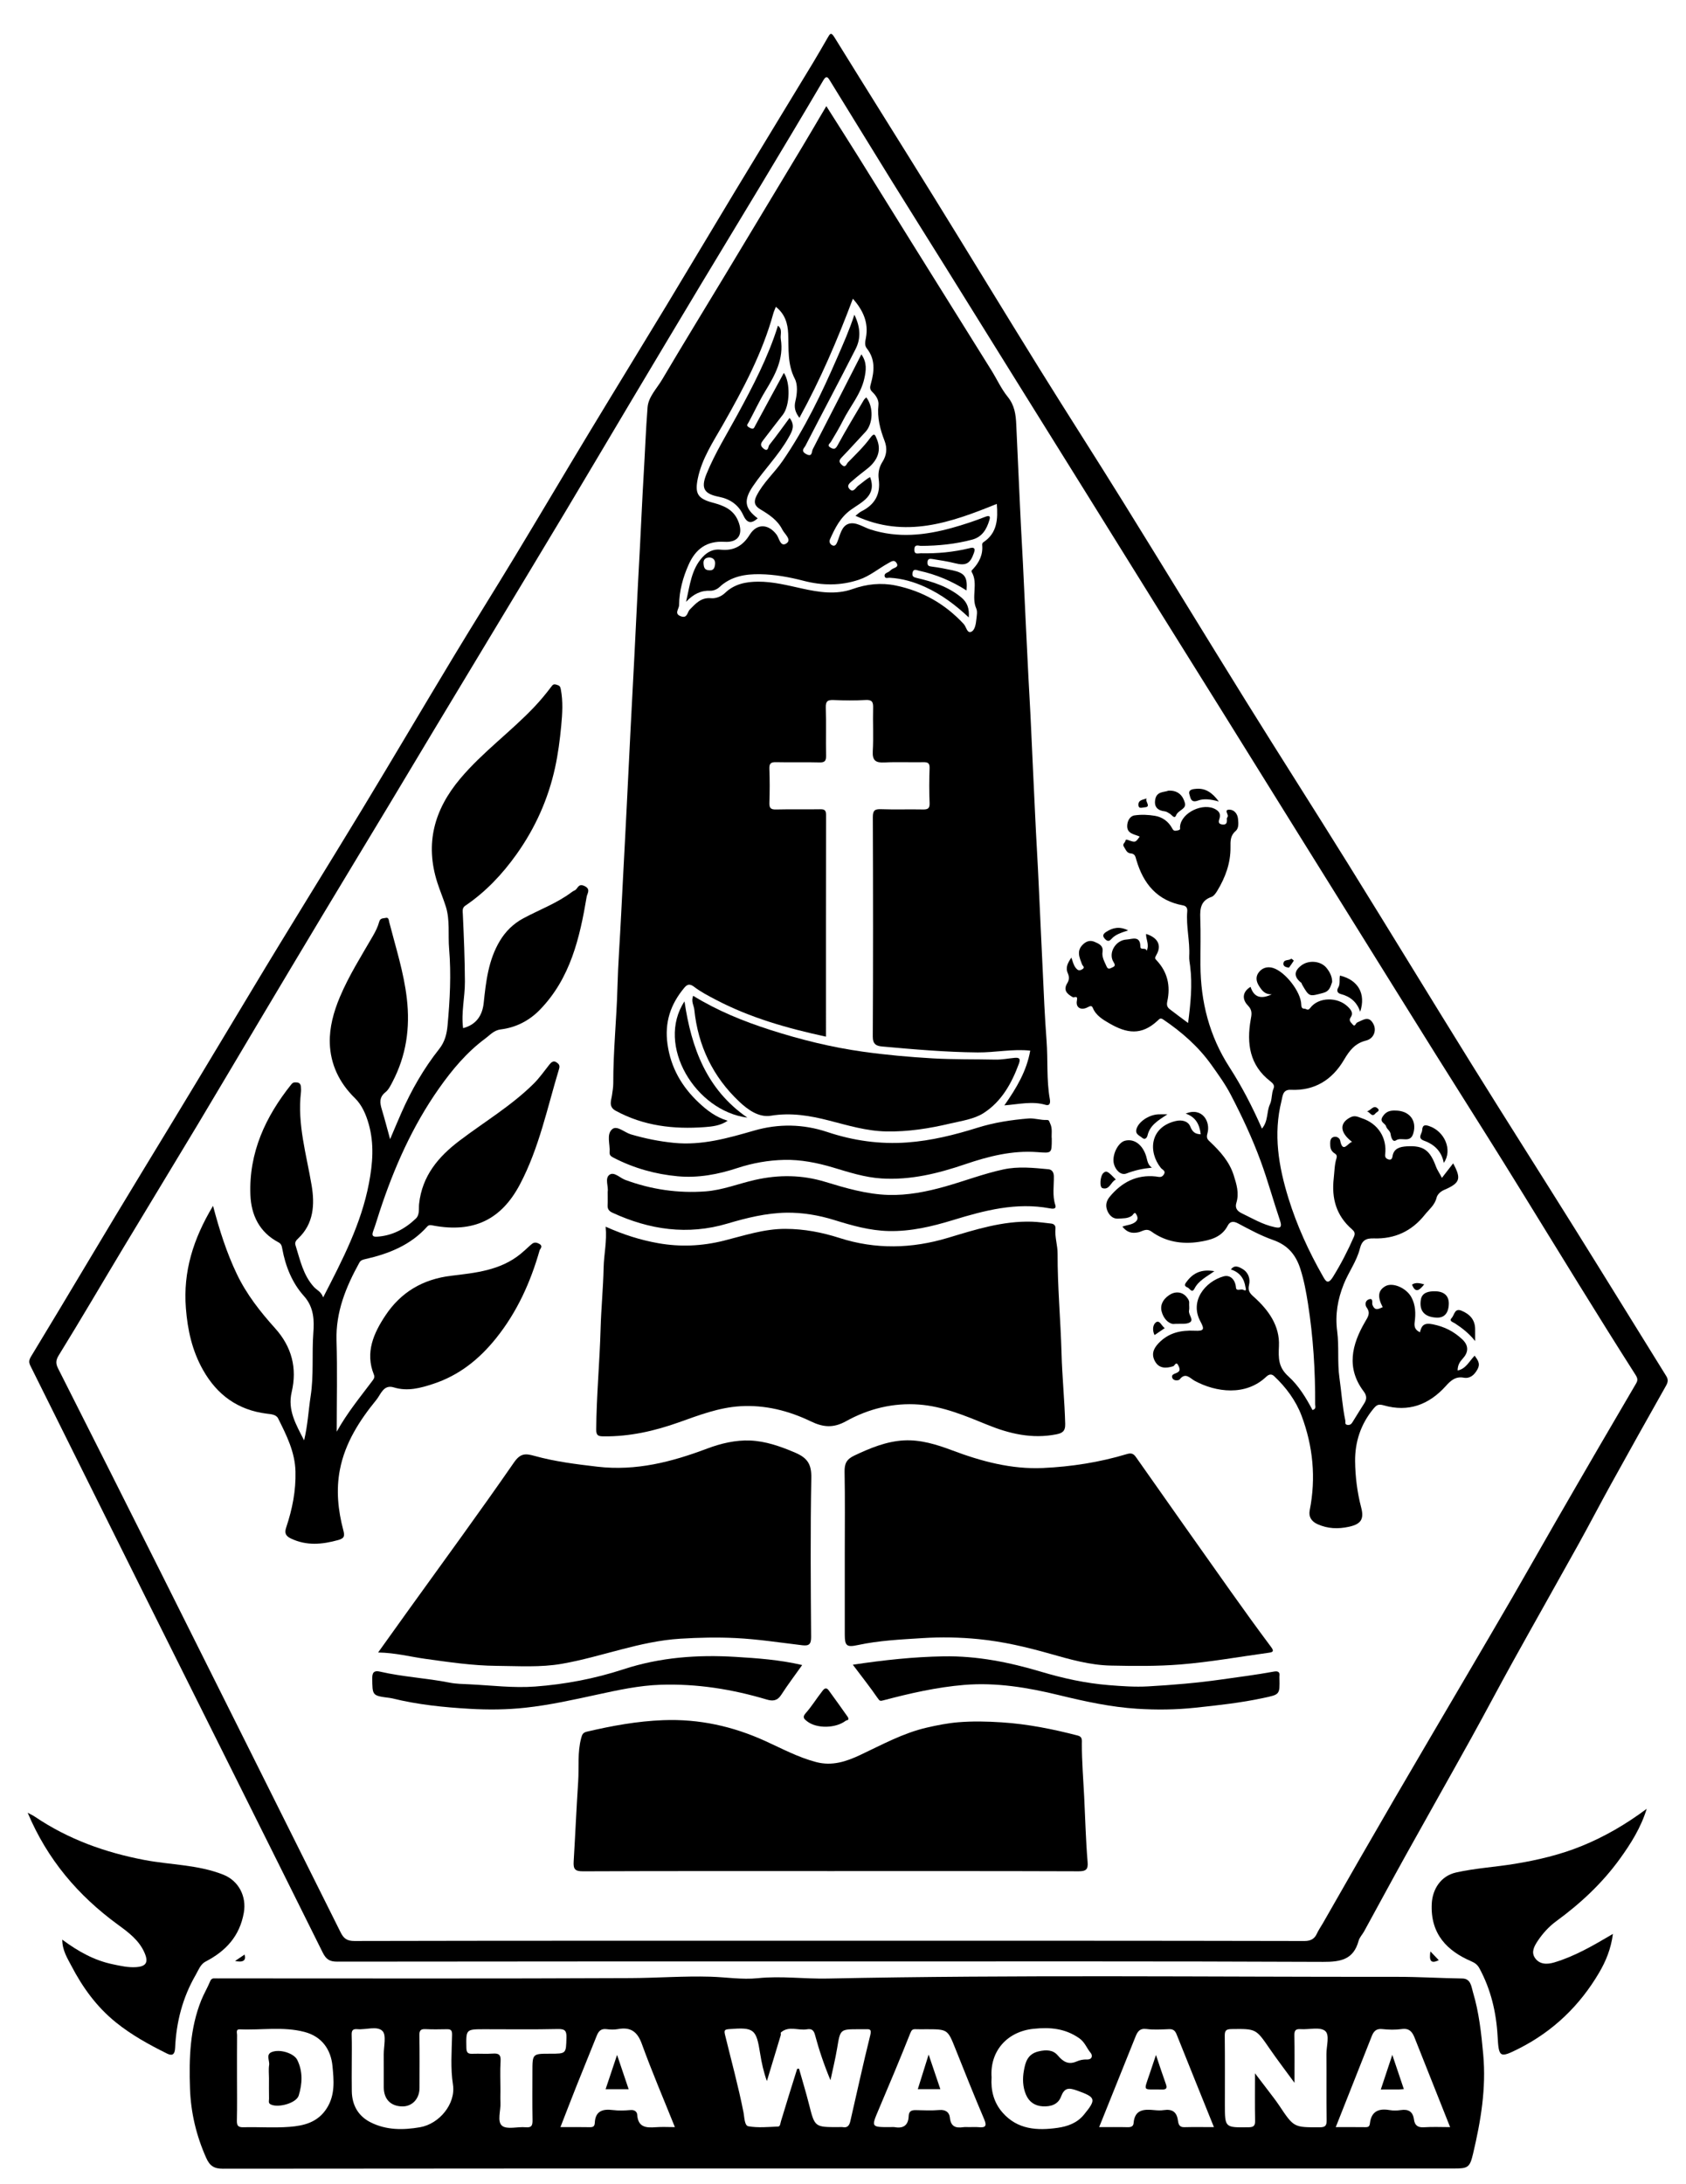 <?xml version="1.0" encoding="utf-8"?>
<!-- Generator: Adobe Illustrator 16.0.0, SVG Export Plug-In . SVG Version: 6.00 Build 0)  -->
<!DOCTYPE svg PUBLIC "-//W3C//DTD SVG 1.1//EN" "http://www.w3.org/Graphics/SVG/1.1/DTD/svg11.dtd">
<svg version="1.1" xmlns="http://www.w3.org/2000/svg" xmlns:xlink="http://www.w3.org/1999/xlink" x="0px" y="0px"
	 width="895.888px" height="1159.855px" viewBox="0 0 895.888 1159.855" enable-background="new 0 0 895.888 1159.855"
	 xml:space="preserve">
<g id="Layer_2" display="none">
	<rect display="inline" fill-rule="evenodd" clip-rule="evenodd" fill="#9C9C9C" width="895.888" height="1160.149"/>
</g>
<g id="Logo_UKDW_item_xA0_Image_1_">
	<path fill-rule="evenodd" clip-rule="evenodd" d="M33.083,1030.211c8.491,6.277,16.961,11.012,26.73,13.055
		c4.166,0.871,8.285,1.844,12.588,1.539c5.293-0.375,6.505-2.588,4.5-7.366c-2.889-6.89-8.706-11.133-14.278-15.205
		c-21.085-15.409-37.419-34.506-47.912-59.421c1.591,0.865,2.763,1.382,3.806,2.087c17.728,11.989,37.334,19.027,58.285,23.01
		c13.932,2.649,28.371,2.444,41.838,7.789c8.241,3.271,12.439,11.589,10.924,20.175c-2.209,12.52-9.562,20.4-20.341,25.994
		c-2.743,1.424-3.789,4.588-5.271,7.144c-6.93,11.959-10.288,25.014-10.903,38.717c-0.17,3.792-1.728,4.269-4.329,2.978
		c-9.538-4.736-18.804-9.811-27.203-16.6c-10.247-8.284-17.644-18.567-23.605-30.006
		C35.792,1040.029,33.102,1035.92,33.083,1030.211z"/>
	<path fill-rule="evenodd" clip-rule="evenodd" d="M857.053,1027.169c-1.039,7.999-3.78,14.535-7.306,20.541
		c-10.278,17.51-24.422,31.136-42.631,40.343c-10.263,5.189-10.711,4.749-11.334-6.493c-0.701-12.668-3.543-24.847-9.667-36.126
		c-1.078-1.984-2.402-2.895-4.552-3.828c-12.179-5.285-21.675-14.112-20.757-30.687c0.406-7.341,4.663-14.543,12.937-16.386
		c10.34-2.304,20.84-2.882,31.214-4.593c12.12-1.999,23.99-4.792,35.321-9.386c12.235-4.961,23.653-11.567,34.735-19.843
		c-3.112,10.078-8.419,18.473-14.203,26.487c-9.373,12.991-20.959,23.784-33.907,33.249c-3.757,2.746-7.072,6.345-9.778,10.401
		c-1.953,2.927-3.547,5.956-1.564,8.967c2.368,3.595,6.402,3.661,10.229,2.524C836.622,1039.123,846.321,1033.493,857.053,1027.169z
		"/>
	<path fill-rule="evenodd" clip-rule="evenodd" d="M760.073,1036.465c1.834,1.917,3.13,3.271,4.444,4.645
		C759.878,1043.402,759.455,1040.863,760.073,1036.465z"/>
	<path fill-rule="evenodd" clip-rule="evenodd" d="M129.961,1038.134c0.94,3.081-0.711,4.338-5.058,3.41
		C126.766,1040.287,128.414,1039.176,129.961,1038.134z"/>
	<path fill-rule="evenodd" clip-rule="evenodd" d="M788.135,1091.168c-1.023-11.235-2.218-22.307-5.451-33.059
		c-0.839-2.787-1.086-7.196-5.584-7.261c-11.589-0.166-23.191-0.894-34.746-0.884c-100.89,0.087-201.785-1.161-302.667,0.912
		c-12.342,0.254-24.63-1.465-37.003-0.189c-8.384,0.864-16.827-0.553-25.242-0.796c-14.081-0.408-28.177,0.678-42.244,0.744
		c-72.477,0.346-144.957,0.16-217.435,0.16c-1.166,0-2.334,0.043-3.498-0.011c-1.236-0.058-2.016,0.134-2.598,1.55
		c-1.4,3.406-3.327,6.6-4.703,10.015c-6.069,15.065-6.549,30.888-6.016,46.809c0.433,12.894,3.354,25.188,8.639,37.014
		c1.882,4.211,4.179,5.723,8.852,5.717c109.134-0.137,218.27-0.105,327.403-0.105c108.802,0,217.603,0,326.404,0
		c7.804,0,8.739-0.426,10.517-7.957C786.846,1126.532,789.781,1109.234,788.135,1091.168z M173.663,1119.74
		c-4.775,7.536-12.146,9.315-19.874,9.907c-8.097,0.62-16.283,0.005-24.423,0.21c-2.921,0.073-3.562-0.902-3.499-3.633
		c0.176-7.643,0.061-15.292,0.061-22.938c0-7.48-0.031-14.961,0.034-22.44c0.01-1.125-0.766-3.089,1.414-2.993
		c11.501,0.51,23.129-1.609,34.501,1.401c9.225,2.443,13.963,9.374,14.794,18.123
		C177.376,1104.803,178.202,1112.575,173.663,1119.74z M223.143,1129.859c-9.033,1.543-17.852,1.568-26.145-2.576
		c-6.608-3.303-9.917-9.077-10.059-16.501c-0.096-4.989-0.019-9.981-0.019-14.973c0-4.991,0.114-9.985-0.05-14.972
		c-0.077-2.342,0.536-3.307,3.012-3.078c4.577,0.422,10.524-1.893,13.354,0.98c2.191,2.224,0.639,8.18,0.671,12.479
		c0.043,5.821-0.006,11.645,0.015,17.468c0.024,6.297,3.726,10.052,9.912,10.101c5.242,0.041,9.079-4.097,9.081-9.807
		c0.004-9.316,0.1-18.635-0.062-27.948c-0.046-2.642,0.727-3.438,3.329-3.294c3.815,0.213,7.65,0.088,11.476,0.043
		c2.362-0.027,2.603,1.13,2.557,3.257c-0.189,8.718-0.89,17.419,0.47,26.16C242.271,1117.387,233.443,1128.101,223.143,1129.859z
		 M282.908,1100.386c0,8.495-0.101,16.991,0.057,25.482c0.052,2.792-0.252,4.313-3.657,3.992c-4.27-0.402-9.912,1.346-12.528-0.802
		c-2.754-2.26-0.618-8.099-0.849-12.365c-0.117-2.159-0.021-4.33-0.021-6.496c0-5.163-0.243-10.342,0.085-15.485
		c0.22-3.454-1.07-4.204-4.181-3.979c-3.479,0.251-6.995-0.043-10.488,0.093c-2.332,0.091-3.459-0.222-3.509-3.13
		c-0.172-9.906-0.328-9.903,9.693-9.903c12.992,0,25.988,0.184,38.974-0.111c3.918-0.09,4.615,1.126,4.511,4.7
		c-0.245,8.403-0.057,8.409-8.679,8.409C282.908,1090.791,282.908,1090.791,282.908,1100.386z M348.428,1129.835
		c-5.15,0.402-9.419,0.039-9.833-6.648c-0.093-1.51-1.375-2.654-3.503-2.47c-3.136,0.272-6.354,0.389-9.466,0
		c-5.426-0.679-9.257,0.521-9.569,6.747c-0.1,1.998-0.941,2.398-2.747,2.359c-4.98-0.108-9.964-0.037-15.511-0.037
		c2.942-7.548,5.705-14.766,8.566-21.944c3.549-8.908,7.208-17.772,10.757-26.681c0.956-2.397,2.303-3.782,5.142-3.417
		c1.963,0.252,4.041,0.35,5.971-0.006c6.706-1.235,10.386,1.145,12.805,7.823c5.382,14.856,11.623,29.402,17.573,44.225
		C355.075,1129.786,351.734,1129.576,348.428,1129.835z M462.426,1080.983c-3.779,15.14-7.066,30.401-10.58,45.608
		c-0.457,1.979-1.318,3.698-3.943,3.217c-0.806-0.147-1.661-0.022-2.494-0.022c-12.534,0.003-12.46-0.016-15.529-12.13
		c-1.607-6.343-3.524-12.606-5.301-18.906c-0.33,0.023-0.659,0.048-0.988,0.071c-2.891,9.268-5.834,18.519-8.604,27.821
		c-0.335,1.129-0.406,2.784-1.458,2.831c-5.304,0.234-10.734,0.773-15.882-0.138c-2.099-0.371-2.063-4.803-2.557-7.316
		c-2.731-13.903-6.501-27.549-9.84-41.298c-0.549-2.257-0.272-2.802,2.077-2.983c13.367-1.038,14.527-0.14,16.591,12.98
		c0.771,4.903,1.847,9.759,3.582,14.615c2.464-8.13,4.933-16.258,7.376-24.395c0.139-0.463-0.157-1.232,0.1-1.457
		c4.191-3.658,9.198-0.875,13.78-1.645c2.047-0.345,3.526,0.041,4.26,2.776c2.185,8.145,4.879,16.152,8.274,24.247
		c1.199-5.677,2.598-11.32,3.552-17.039c1.668-10.01,1.554-10.029,11.409-10.029c1.166,0,2.334,0.031,3.499-0.007
		C462.03,1077.71,463.264,1077.623,462.426,1080.983z M519.935,1129.813c-1.65-0.155-3.325-0.026-4.99-0.026
		c-0.998,0-2.015-0.122-2.992,0.021c-4.035,0.592-6.735-0.191-7.215-5.073c-0.274-2.796-2.273-4.322-5.608-4.033
		c-4.13,0.358-8.315,0.145-12.475,0.063c-2.333-0.045-3.723,0.516-3.823,3.258c-0.173,4.675-2.738,6.632-7.402,5.785
		c-0.806-0.146-1.661-0.021-2.493-0.021c-10.114,0-10.022,0.039-5.987-9.459c5.694-13.403,11.345-26.829,16.718-40.361
		c0.717-1.806,1.259-2.271,2.92-2.192c1.827,0.086,3.661,0.02,5.492,0.02c11.527,0,11.465,0.025,15.631,10.446
		c4.987,12.479,9.957,24.97,15.235,37.326C524.574,1129.38,523.52,1130.149,519.935,1129.813z M575.932,1123.221
		c-3.635,4.422-8.66,6.194-13.976,6.949c-10.829,1.537-21.273,0.934-29.194-8.063c-4.743-5.387-6.34-11.903-5.869-18.76
		c-0.975-13.857,8.222-24.308,22.236-25.775c8.949-0.938,16.8-0.221,24.324,4.984c3.021,2.089,3.991,5.324,6.129,7.854
		c0.976,1.155,1.026,3.583-2.129,3.454c-1.727-0.07-3.62,0.285-5.199,0.986c-4.461,1.981-7.257,0.301-10.216-3.174
		c-2.491-2.927-5.992-3.09-10.123-2.125c-5.983,1.398-7.077,5.857-7.869,10.324c-0.732,4.131-0.625,8.547,1.095,12.608
		c1.67,3.945,4.779,6.063,9.02,6.273c4.175,0.207,8.054-0.96,9.629-5.139c1.775-4.713,3.968-4.897,8.525-3.261
		C582.241,1113.925,582.768,1114.9,575.932,1123.221z M629.272,1129.821c-2.797,0.07-3.12-1.857-3.392-3.767
		c-0.632-4.452-3.163-5.954-7.444-5.308c-1.626,0.246-3.334,0.181-4.98,0.015c-5.54-0.562-10.524-0.446-11.111,6.962
		c-0.141,1.769-1.507,2.142-3.213,2.102c-4.818-0.113-9.643-0.039-15.078-0.039c6.514-16.2,12.896-32.059,19.266-47.924
		c1.079-2.69,2.226-4.692,5.937-4.188c3.918,0.531,7.97,0.23,11.954,0.075c2.182-0.085,3.226,0.841,3.991,2.754
		c6.517,16.292,13.096,32.559,19.838,49.282C639.504,1129.785,634.385,1129.693,629.272,1129.821z M704.929,1125.985
		c0.046,3.003-0.606,3.889-3.779,3.894c-13.64,0.024-13.611,0.131-21.379-11.511c-1.887-2.826-4.015-5.495-6.062-8.214
		c-2.02-2.685-4.077-5.341-6.85-8.965c0,9.108-0.112,17.073,0.062,25.032c0.06,2.738-0.601,3.61-3.504,3.646
		c-12.557,0.153-12.556,0.262-12.556-12.019c0-12.155,0.075-24.312-0.059-36.465c-0.029-2.692,0.524-3.635,3.474-3.675
		c13.135-0.177,13.056-0.233,20.304,10.307c4.069,5.916,8.443,11.622,13.277,18.238c0-9.043,0.102-17.119-0.059-25.189
		c-0.052-2.588,0.634-3.509,3.298-3.321c4.438,0.312,10.155-1.305,12.983,0.903c2.644,2.063,0.703,8.094,0.74,12.373
		C704.921,1102.674,704.749,1114.333,704.929,1125.985z M756.66,1129.864c-3.291,0.224-4.906-1.024-5.319-4.112
		c-0.561-4.203-2.934-5.631-7.022-5.016c-1.951,0.294-4.033,0.335-5.97-0.002c-5.776-1.006-9.66,0.71-10.4,6.935
		c-0.211,1.771-0.806,2.166-2.408,2.144c-5.139-0.072-10.278-0.027-15.761-0.027c6.571-16.607,12.848-32.501,19.155-48.382
		c0.967-2.436,2.333-4.047,5.497-3.697c3.45,0.382,7.028,0.466,10.453-0.013c3.91-0.546,5.543,1.469,6.752,4.513
		c6.259,15.738,12.512,31.479,18.91,47.58C765.801,1129.786,761.211,1129.555,756.66,1129.864z"/>
	<path fill-rule="evenodd" clip-rule="evenodd" d="M885.403,730.897c-16.298-26.233-32.489-52.534-48.851-78.729
		c-18.078-28.937-36.43-57.704-54.435-86.685c-21.984-35.382-43.63-70.974-65.613-106.356
		c-18.004-28.979-36.411-57.708-54.416-86.687c-21.982-35.381-43.648-70.961-65.612-106.354
		c-14.682-23.66-29.768-47.069-44.448-70.73c-18.654-30.063-37.005-60.315-55.629-90.398
		c-17.615-28.454-35.462-56.762-53.055-85.229c-1.775-2.872-2.362-1.736-3.451,0.136c-2.584,4.446-5.118,8.923-7.783,13.32
		c-13.922,22.969-27.92,45.892-41.813,68.879c-12.058,19.954-23.956,40.005-36.024,59.952
		c-13.736,22.703-27.642,45.302-41.362,68.015c-13.219,21.884-26.221,43.9-39.456,65.774
		c-10.741,17.753-21.797,35.315-32.514,53.082c-16.192,26.844-32.09,53.864-48.334,80.676
		c-19.426,32.059-39.301,63.846-58.581,95.992c-19.188,31.992-38.445,63.94-57.867,95.792
		c-20.086,32.942-39.652,66.201-59.687,99.174c-1.309,2.153-1.118,3.296-0.238,5.063c20.197,40.567,40.345,81.156,60.577,121.706
		c31.553,63.243,63.199,126.44,94.646,189.736c1.791,3.604,3.644,4.878,7.694,4.872c88.487-0.131,176.974-0.1,265.461-0.1
		c86.154,0,172.31-0.154,258.462,0.221c9.399,0.041,16.153-1.245,18.854-11.205c0.486-1.793,1.985-3.295,2.913-4.987
		c7.417-13.526,14.733-27.108,22.227-40.593c11.482-20.66,23.144-41.22,34.607-61.891c7.558-13.627,14.807-27.425,22.363-41.052
		c11.463-20.672,23.125-41.231,34.601-61.895c5.927-10.674,11.552-21.516,17.459-32.199c9.645-17.445,19.37-34.846,29.178-52.199
		C886.334,734.123,886.529,732.711,885.403,730.897z M869.36,734.814c-6.596,11.228-13.176,22.465-19.72,33.722
		c-7.837,13.481-15.66,26.972-23.44,40.485c-7.535,13.088-14.956,26.243-22.522,39.313c-7.894,13.634-15.894,27.207-23.86,40.797
		c-12.932,22.059-25.941,44.072-38.796,66.176c-12.769,21.955-25.425,43.975-38,66.039c-1.102,1.931-2.412,3.748-3.358,5.836
		c-1.075,2.375-3.002,3.769-6.452,3.762c-84.321-0.185-168.643-0.145-252.964-0.145c-83.989,0-167.977-0.045-251.965,0.139
		c-4.008,0.009-5.729-1.469-7.288-4.59c-31.645-63.383-63.298-126.761-95.025-190.1c-18.271-36.476-36.66-72.891-55.053-109.304
		c-1.304-2.581-1.423-4.308,0.33-7.144c11.663-18.875,22.854-38.041,34.288-57.058c13.173-21.912,26.487-43.741,39.646-65.661
		c10.84-18.059,21.525-36.21,32.313-54.301c11.363-19.058,22.733-38.111,34.16-57.131c11.678-19.439,23.443-38.825,35.141-58.252
		c7.96-13.219,15.855-26.478,23.809-39.701c10.609-17.638,21.248-35.258,31.871-52.889c12.613-20.935,25.268-41.845,37.821-62.816
		c11.811-19.729,23.492-39.535,35.27-59.284c12.352-20.713,24.721-41.417,37.14-62.091c10.353-17.233,20.819-34.398,31.175-51.628
		c11.264-18.743,22.528-37.485,33.604-56.339c1.48-2.52,2.289-1.802,3.302-0.163c11.075,17.914,22.053,35.886,33.146,53.787
		c9.496,15.322,19.128,30.561,28.662,45.859c13.446,21.57,26.852,43.166,40.284,64.744c11.311,18.166,22.643,36.317,33.951,54.483
		c13.35,21.443,26.67,42.906,40.028,64.344c10.89,17.478,21.832,34.923,32.723,52.401c13.441,21.572,26.848,43.167,40.28,64.746
		c10.203,16.392,20.424,32.772,30.635,49.159c14.124,22.662,28.215,45.345,42.378,67.98c12.037,19.238,24.235,38.375,36.223,57.643
		c13.339,21.438,26.484,42.994,39.78,64.458c9.998,16.141,20.035,32.259,30.251,48.262
		C870.261,732.133,870.302,733.211,869.36,734.814z"/>
	<path fill-rule="evenodd" clip-rule="evenodd" d="M142.926,1103.788c0-2.323-0.284-4.693,0.079-6.96
		c0.374-2.342-1.893-5.632,1.408-6.921c4.467-1.743,11.831,0.725,13.529,4.157c3.048,6.162,2.718,12.649,0.786,18.939
		c-1.231,4.01-10.789,6.708-14.857,4.747c-1.472-0.708-0.896-1.97-0.916-3.007C142.882,1111.093,142.926,1107.44,142.926,1103.788z"
		/>
	<path fill-rule="evenodd" clip-rule="evenodd" d="M499.67,1109.627c-3.999,0-7.795,0-11.979,0
		c1.886-6.024,3.691-11.79,5.756-18.381C495.678,1097.837,497.666,1103.705,499.67,1109.627z"/>
	<path fill-rule="evenodd" clip-rule="evenodd" d="M614.25,1091.456c1.953,5.776,3.513,10.624,5.243,15.409
		c0.789,2.182,0.346,3.023-2.054,2.945c-10.25-0.334-9.939,1.722-6.584-8.252C611.916,1098.4,612.977,1095.241,614.25,1091.456z"/>
	<path fill-rule="evenodd" clip-rule="evenodd" d="M745.956,1109.6c-1.137,0.078-1.947,0.176-2.759,0.182
		c-2.963,0.02-5.926,0.008-9.475,0.008c1.966-5.925,3.812-11.485,6.103-18.385C742.13,1098.247,744.008,1103.822,745.956,1109.6z"/>
	<path fill-rule="evenodd" clip-rule="evenodd" d="M334.047,1109.658c-4.297,0-8.071,0-12.253,0
		c1.946-5.818,3.811-11.392,6.1-18.232C330.176,1098.188,332.022,1103.656,334.047,1109.658z"/>
	<path fill-rule="evenodd" clip-rule="evenodd" d="M113.198,640.465c3.528,13.319,7.286,24.988,12.621,36.161
		c5.174,10.836,12.46,20.083,20.37,28.872c8.874,9.859,11.771,21.189,8.807,33.84c-2.287,9.758,2.336,17.3,6.587,25.681
		c1.959-8.095,2.309-15.875,3.489-23.521c1.721-11.153,0.597-22.365,1.416-33.539c0.461-6.291,0.524-13.483-5.021-19.633
		c-6.179-6.853-9.801-15.765-11.481-25.102c-0.281-1.564-0.522-2.595-2.115-3.438c-10.049-5.32-14.412-14.453-14.817-25.149
		c-0.852-22.449,8-41.533,21.769-58.729c1.027-1.282,1.911-1.006,2.904-0.984c1.302,0.027,2.064,0.937,2.167,2.243
		c0.078,0.994,0.13,2.01,0.015,2.996c-1.987,16.943,2.925,33.031,5.68,49.446c1.682,10.019,1.192,20.39-7.226,28.253
		c-1.027,0.958-1.824,2.007-1.364,3.467c2.45,7.778,4.038,15.909,9.84,22.259c1.528,1.672,3.75,2.361,4.875,5.499
		c10.397-20.138,20.218-39.1,24.31-60.511c2.022-10.58,2.868-20.937-0.072-31.434c-1.46-5.211-3.646-10.264-7.387-13.908
		c-8.349-8.133-12.999-18.038-13.324-29.242c-0.239-8.237,2.032-16.543,5.327-24.375c4.815-11.45,11.456-21.879,17.63-32.579
		c1.352-2.343,2.602-4.846,3.296-7.438c0.572-2.133,2.215-1.73,3.408-2.062c1.719-0.479,1.706,1.408,1.94,2.319
		c3.439,13.396,7.708,26.512,9.326,40.439c1.832,15.758-0.316,30.345-7.582,44.284c-1.034,1.985-2.101,4.217-3.778,5.545
		c-3.397,2.69-2.969,5.691-1.917,9.166c1.531,5.059,2.848,10.182,4.393,15.769c2.121-4.962,4.008-9.499,5.99-13.995
		c5.341-12.112,11.898-23.559,20.106-33.921c3.047-3.848,4.032-8.093,4.434-12.464c1.247-13.54,1.982-27.201,0.828-40.713
		c-0.64-7.485,0.552-15.162-1.756-22.479c-1.345-4.262-3.116-8.389-4.485-12.644c-6.677-20.763-1.721-38.795,12.142-55.267
		c11.878-14.113,26.862-24.888,39.455-38.195c3.168-3.349,6.085-6.875,8.844-10.529c0.918-1.218,1.271-1.662,2.936-1.162
		c1.53,0.46,1.915,0.841,2.217,2.433c1.242,6.519,0.829,12.907,0.203,19.495c-0.71,7.481-1.666,14.851-3.271,22.176
		c-3.661,16.711-10.55,32.018-20.432,45.899c-7.556,10.611-16.43,20.047-27.321,27.402c-1.688,1.141-1.317,2.919-1.243,4.526
		c0.55,11.911,1.041,23.813,1.1,35.748c0.042,8.29-2.062,16.449-0.958,24.72c6.874-1.786,10.242-6.605,10.953-13.461
		c1.18-11.37,2.519-22.845,8.607-32.94c2.991-4.96,7.066-9.008,12.214-11.801c8.617-4.675,17.945-8.034,25.872-13.992
		c0.509-0.383,1.062-0.737,1.646-0.981c1.685-0.703,1.74-3.855,5.096-2.363c3.644,1.62,1.558,4.073,1.3,5.608
		c-3.684,21.937-8.648,43.455-24.889,60.161c-5.639,5.801-12.708,9.453-20.79,10.44c-3.652,0.446-5.751,3.019-8.233,4.854
		c-9.838,7.272-17.626,16.596-24.628,26.541c-14.083,20.003-23.856,42.113-31.475,65.25c-1.151,3.496-2.172,7.037-3.441,10.489
		c-0.793,2.156-0.449,3.118,2.013,2.964c8.123-0.51,14.822-4.11,20.595-9.584c2.218-2.103,1.501-5.362,1.774-7.862
		c1.629-14.897,10.242-25.037,21.513-33.576c13.191-9.994,27.527-18.512,39.365-30.235c3.104-3.075,5.632-6.736,8.368-10.173
		c1.033-1.298,2.229-2.254,3.754-1.181c1.023,0.72,2.004,1.421,1.386,3.46c-6.274,20.674-10.581,41.993-20.795,61.347
		c-9.956,18.863-24.717,25.826-45.985,21.899c-1.035-0.19-2.291-0.595-3.229,0.46c-8.844,9.93-20.505,14.539-33.061,17.37
		c-1.393,0.314-2.364,0.601-3.096,1.929c-7.108,12.886-12.554,26.114-12.092,41.348c0.478,15.739,0.106,31.505,0.106,48.342
		c5.699-10.212,12.464-18.35,18.797-26.795c0.848-1.13,1.547-2.031,0.952-3.499c-4.766-11.761-0.1-22.032,6.102-31.373
		c8.179-12.319,19.784-19.304,35.007-21.131c12.804-1.536,26.073-2.792,36.854-11.612c1.777-1.453,3.433-3.018,5.111-4.553
		c1.474-1.348,2.511-1.999,4.697-0.838c2.414,1.281,0.486,2.806,0.308,3.432c-4.837,16.997-11.978,32.821-23.17,46.77
		c-8.988,11.199-19.704,19.743-33.375,24.227c-6.763,2.218-13.634,4.12-20.947,1.871c-5.497-1.689-6.895,3.69-9.217,6.532
		c-9.011,11.028-16.692,22.927-19.447,37.226c-2.08,10.792-0.966,21.532,1.815,32.081c0.765,2.898,0.771,4.284-2.73,5.25
		c-8.546,2.355-16.742,3.143-25.119-0.831c-3.195-1.517-3.339-3.345-2.463-5.961c3.218-9.615,5.165-19.376,4.906-29.62
		c-0.263-10.406-4.778-19.283-9.227-28.206c-1.054-2.112-3.809-2.237-6.039-2.516c-15.283-1.909-26.331-9.88-33.853-23.189
		c-5.771-10.213-8.2-21.128-9.112-32.798C97.249,675.402,102.634,658.096,113.198,640.465z"/>
	<path fill-rule="evenodd" clip-rule="evenodd" d="M321.829,651.54c9.314,4.173,18.42,7.08,27.921,8.762
		c11.725,2.074,23.237,1.568,34.82-1.325c10.794-2.695,21.371-6.322,32.818-6.283c9.931,0.033,19.401,1.847,28.701,4.833
		c19.245,6.178,38.416,5.697,57.606-0.067c14.582-4.381,29.117-9.043,44.615-8.577c3.42,0.103,6.829,0.627,10.238,0.989
		c1.581,0.17,2.441,1.159,2.293,2.693c-0.433,4.485,1.148,8.751,1.133,13.246c-0.059,17.681,1.606,35.308,2.093,52.986
		c0.343,12.49,1.614,24.972,1.95,37.5c0.108,4.045-1.709,4.934-4.797,5.541c-12.756,2.512-24.808-0.291-36.504-5.063
		c-11.777-4.806-23.594-9.804-36.343-10.77c-13.658-1.035-26.883,2.213-38.803,8.843c-6.685,3.718-12.086,3.288-18.641,0.126
		c-11.795-5.688-24.399-8.881-37.624-8.074c-11.364,0.693-21.95,4.773-32.562,8.547c-12.923,4.595-26.113,7.605-39.938,7.451
		c-2.802-0.031-4.024-0.316-3.997-3.672c0.147-17.855,1.838-35.64,2.334-53.485c0.301-10.812,1.375-21.673,1.61-32.511
		C320.909,666.13,322.597,659.186,321.829,651.54z"/>
	<path fill-rule="evenodd" clip-rule="evenodd" d="M638.034,602.459c-0.641-5.412-2.801-9.225-8.006-10.991
		c8.683-3.577,13.412,4.173,11.536,10.635c-0.723,2.488,0.254,3.244,1.481,4.406c5.368,5.076,10.254,10.54,12.516,17.733
		c1.479,4.705,2.995,9.452,1.414,14.595c-0.687,2.23-0.105,4.154,2.673,5.492c5.759,2.772,11.278,6.099,17.594,7.436
		c2.389,0.506,4.346,0.73,2.906-3.517c-3.544-10.449-6.44-21.121-10.251-31.5c-4.473-12.186-9.963-23.891-15.96-35.393
		c-2.91-5.58-6.59-10.644-10.194-15.708c-6.921-9.729-15.813-17.534-25.717-24.206c-1.491-1.004-2.037-0.146-2.874,0.636
		c-8.646,8.082-16.473,6.79-25.605,1.5c-3.345-1.937-7.153-4.097-8.844-8.214c-0.497-1.211-1.208-1.214-2.598-0.452
		c-3.61,1.984-6.634,0.335-5.878-3.469c0.613-3.092-1.504-1.429-2.091-1.754c-3.186-1.762-5.324-3.774-2.985-7.554
		c1.077-1.741,1.021-3.458,0.271-5.147c-1.42-3.195,0.009-5.594,1.871-8.382c0.785,2.208,1.148,4.099,2.434,5.62
		c0.952,1.128,1.716,1.492,3.195,0.682c1.921-1.053,0.385-1.789,0.049-2.677c-1.412-3.729-3.196-7.353,0.766-10.87
		c1.921-1.705,3.857-1.973,5.876-1.115c2.201,0.936,4.746,2.006,4.24,5.223c-0.468,2.973,1.072,5.323,2.143,7.849
		c0.805,1.9,2.001,0.982,3.083,0.506c1.411-0.623,1.666-1.165,0.624-2.811c-2.994-4.732,0.978-11.718,6.993-12.001
		c2.659-0.126,7.228-2.32,7.242,3.698c0.006,2.351,2.939,0.113,3.344,2.321c1.595-3.319-0.437-6.083-0.294-8.991
		c6.145,1.931,8.481,6.014,5.497,11.105c-1.048,1.79-0.766,2.021,0.172,3.023c5.798,6.188,7.362,13.602,5.613,21.633
		c-0.448,2.059-0.07,3.155,1.266,4.199c3.045,2.38,6.174,4.651,9.776,7.344c1.334-10.349,2.351-20.224,1.095-30.144
		c-0.226-1.777-0.598-3.581-0.499-5.347c0.442-7.96-1.728-15.794-1.049-23.756c0.144-1.685-0.432-2.879-2.287-3.219
		c-13.643-2.502-21.026-11.43-24.75-24.125c-0.463-1.577-0.639-3.336-3.006-3.476c-2.086-0.123-2.653-2.081-3.63-3.572
		c-0.949-1.452,0.624-2.042,0.808-3.098c0.188-1.077,1.104-0.533,1.932-0.248c3.406,1.17,3.428,1.11,5.659-2.019
		c-2.731-1.291-6.691-1.42-6.639-5.625c0.032-2.525,1.364-5.249,3.876-5.626c3.548-0.532,7.326-0.368,10.884,0.227
		c3.942,0.659,7.169,2.978,9.133,6.617c0.732,1.358,1.231,1.485,2.869,1.136c1.927-0.412,1.198-0.881,1.339-2.218
		c0.777-7.358,12.395-12.746,18.855-8.991c1.815,1.054,2.727,2.309,2.174,4.603c-0.269,1.115-1.346,3.044,1.267,3.425
		c2.511,0.366,2.709-1.061,2.558-2.935c-0.025-0.302,0.102-0.699,0.302-0.923c1.088-1.211-2.257-3.98,1.016-3.99
		c2.509-0.007,4.345,2.102,4.618,4.861c0.227,2.294,0.502,4.982-1.312,6.533c-2.838,2.425-2.717,5.357-2.684,8.521
		c0.09,8.471-2.729,16.106-7.062,23.233c-0.76,1.25-1.811,2.765-3.06,3.198c-5.629,1.951-6.14,6.11-5.941,11.23
		c0.322,8.319,0.049,16.66,0.095,24.992c0.108,19.491,4.734,37.669,15.402,54.205c6.582,10.204,12.166,20.985,17.277,32.627
		c3.423-4.026,2.389-8.94,4.239-12.891c1.225-2.614,0.748-5.705,1.941-8.45c0.649-1.493-0.169-2.604-1.786-3.852
		c-10.924-8.431-12.609-19.957-10.363-32.712c0.444-2.521,1.09-4.865-1.471-7.455c-2.902-2.937-3.384-7.046,1.393-9.941
		c1.801,5.751,5.76,6.644,11.269,3.97c-3.594,0.178-5.209-1.944-6.829-4.521c-1.518-2.413-1.715-4.774-0.302-6.837
		c1.795-2.623,4.702-3.607,7.85-2.624c6.402,2.001,14.813,12.657,14.947,19.453c0.037,1.922,0.748,2.185,1.936,2.215
		c0.869,0.021,1.525,1.316,2.868-0.478c4.337-5.794,14.536-5.965,19.957-0.615c1.658,1.636,3.121,3.325,1.462,5.701
		c-1.193,1.709,0.288,2.712,1.002,3.633c1.347,1.737,1.671-0.604,2.517-0.962c3.144-1.328,6.323-3.953,8.727,1.09
		c1.534,3.219,0.136,7.474-4.084,8.529c-5.904,1.476-8.783,5.318-11.646,10.176c-6.263,10.634-15.575,16.564-28.325,15.966
		c-4.346-0.204-4.289,3.401-4.912,5.891c-4.419,17.634-1.571,34.72,3.714,51.77c4.489,14.483,10.727,28.096,18.199,41.207
		c1.575,2.765,2.692,4.938,5.5,0.403c4.253-6.87,7.902-13.97,11.118-21.347c0.771-1.771,0.143-2.785-1.08-3.844
		c-8.34-7.216-10.92-16.367-9.688-27.125c0.406-3.553,0.377-7.214,1.458-10.606c0.643-2.014-0.853-2.377-1.597-3.013
		c-1.617-1.382-1.748-2.991-1.753-4.875c-0.004-1.472,0.275-2.801,1.617-3.341c1.677-0.674,3.42,0.499,3.671,1.767
		c1.419,7.191,4.184,1.177,6.349,0.771c-6.617-5.023-6.824-10.044-0.844-13.068c2.436-1.231,4.174-0.095,6.021,0.507
		c8.599,2.802,13.476,10.411,12.396,19.219c-0.193,1.571,0.589,2.258,1.618,2.603c1.143,0.384,2.037,0.155,2.295-1.587
		c0.621-4.206,3.922-5.086,7.51-5.309c8.983-0.558,12.387,2.061,15.585,10.766c0.724,1.971,2.184,3.909,3.137,6.004
		c1.993-2.573,3.955-5.105,5.994-7.735c4.481,8.298,3.697,10.473-4.983,14.202c-1.89,0.813-3.457,2.498-3.818,4
		c-0.963,4.002-3.982,6.229-6.298,9.139c-6.946,8.73-16.001,12.868-26.988,12.521c-4.315-0.135-6.37,1.022-7.5,5.489
		c-1.687,6.662-5.945,12.327-8.524,18.741c-3.301,8.206-4.662,16.329-3.517,25.097c1.067,8.174,0.019,16.463,1.197,24.71
		c1.078,7.552,1.546,15.196,3.12,22.689c0.182,0.865-0.442,2.073,1.083,2.328c1.13,0.188,1.986-0.268,2.553-1.162
		c2.17-3.43,4.24-6.923,6.449-10.328c1.44-2.22,1.318-4.122-0.301-6.266c-9.409-12.462-6.335-24.875,0.698-36.958
		c1.581-2.716,3.024-4.614,0.874-7.626c-0.955-1.337-0.863-3.568,1.02-4.288c2.707-1.036,1.7,1.912,2.012,2.766
		c1.299,3.563,3.315,2.293,5.477,1.325c-2.9-5.492-2.456-8.917,1.41-11.131c3.833-2.192,11.017,0.837,13.758,5.729
		c2.368,4.227,2.419,8.876,1.821,13.364c-0.388,2.91,0.561,4.26,2.805,5.368c0.872-3.71,2.262-5.159,6.851-4.224
		c6.188,1.261,11.137,3.757,15.657,8.011c3.763,3.539,3.03,7.139,0.298,10.128c-1.689,1.848-2.768,3.536-2.787,6.39
		c4.409-0.841,6.18-4.934,9.05-7.871c1.447,2.176,3.288,4.016,1.479,7.286c-1.734,3.137-4.049,5.021-7.368,4.404
		c-4.415-0.82-7.105,1.852-9.387,4.384c-9.058,10.057-19.918,14.057-33.024,10.32c-2.846-0.812-3.796-0.231-5.478,1.795
		c-6.751,8.134-9.854,17.684-9.743,27.896c0.09,8.219,1.118,16.535,3.235,24.597c1.659,6.314-0.269,8.849-6.556,10.206
		c-5.782,1.248-11.175,1.046-16.585-1.35c-3.337-1.478-4.89-4.021-4.223-7.378c3.413-17.182,1.765-34.057-4.309-50.224
		c-2.986-7.951-8.233-15.096-14.593-21.06c-1.146-1.074-2.534-1.261-4.16,0.292c-10.933,10.438-26.791,8.314-38.113,2.166
		c-2.308-1.254-4.829-4.745-7.961-0.675c-0.356,0.464-3.024,1.021-3.833-0.753c-0.797-1.748,0.924-2.178,2.042-2.661
		c1.852-0.802,2.234-1.604,1.296-3.681c-1.366-3.021-2.005-0.201-2.917,0.077c-3.806,1.162-7.493,1.286-9.667-2.658
		c-1.939-3.518-1.021-6.538,1.925-9.609c5.388-5.618,11.854-6.95,19.181-6.622c4.928,0.221,5.373-0.612,3.015-4.966
		c-5.848-10.794,2.543-21.134,12.289-23.892c3.71-1.049,6.324,1.94,6.622,5.947c0.162,2.18,2.633,0.496,3.962,1.213
		c1.979,1.068,1.149-1.044,1.089-1.448c-0.685-4.643-3.123-7.935-7.744-9.378c1.967-2.668,4.232-1.402,6.141-0.291
		c3.197,1.864,4.288,5.292,3.504,8.483c-0.796,3.238,0.618,4.63,2.624,6.429c7.755,6.953,13.747,15.313,13.262,26.002
		c-0.294,6.47-0.391,11.274,5.061,16.184c5.373,4.838,9.357,11.372,12.77,17.848c2.139-0.6,1.408-2.025,1.412-3.011
		c0.089-17.933-1.032-35.759-3.813-53.515c-0.979-6.249-2.103-12.337-4.027-18.376c-2.422-7.6-6.742-12.693-14.506-15.419
		c-6.483-2.274-12.627-5.614-18.724-8.855c-2.524-1.343-4.29-0.897-5.365,1.204c-3.249,6.356-9.579,7.783-15.389,8.671
		c-8.788,1.343-17.647-0.035-25.089-5.442c-2.896-2.104-4.85-0.108-7.05,0.341c-3.424,0.7-5.978,0.12-8.479-3.028
		c2.571-0.92,4.991-0.9,6.954-2.489c1.858-1.504,0.906-3.154,0.371-4.13c-0.852-1.555-1.6,0.356-2.23,0.822
		c-2.234,1.651-4.969,1.373-7.364,1.567c-2.597,0.211-4.74-1.64-5.791-4.395c-1.058-2.775-0.378-5.154,1.375-7.265
		c6.348-7.637,14.262-11.826,24.45-10.731c1.534,0.165,2.99,0.84,4.191-0.93c1.421-2.096-0.688-2.588-1.472-3.564
		c-6.902-8.605-5.909-21.652,7.75-24.932c3.572-0.858,6.708,0.111,7.843,2.874C633.586,601.071,634.841,602.329,638.034,602.459z"/>
	<path fill-rule="evenodd" clip-rule="evenodd" d="M200.919,877.687c5.792-8.084,10.929-15.277,16.088-22.454
		c18.776-26.113,37.812-52.048,56.117-78.488c3.446-4.978,6.154-4.781,10.82-3.483c10.951,3.044,22.184,4.429,33.494,5.75
		c20.51,2.397,39.54-2.537,58.327-9.625c7.349-2.771,15.098-4.56,22.732-4.277c8.259,0.305,16.242,3.1,24.054,6.453
		c6.506,2.794,8.691,6.143,8.555,13.368c-0.532,28.148-0.312,56.313-0.107,84.469c0.028,3.911-1.102,4.881-4.692,4.452
		c-11.823-1.411-23.635-3.249-35.505-3.827c-9.724-0.475-19.511-0.261-29.313,0.344c-21.693,1.341-41.79,9.628-62.889,13.324
		c-11.442,2.003-23.132,1.189-34.72,1.098c-12.778-0.102-25.371-1.989-38.013-3.743
		C217.977,879.951,210.222,877.868,200.919,877.687z"/>
	<path fill-rule="evenodd" clip-rule="evenodd" d="M448.887,824.709c0-14.324,0.173-28.652-0.105-42.972
		c-0.084-4.311,0.986-6.644,5.117-8.606c8.506-4.045,17.217-7.624,26.545-8.088c8.716-0.433,17.214,2.16,25.441,5.262
		c15.567,5.867,31.572,10.168,48.325,9.399c15.066-0.691,30.007-3.011,44.506-7.377c2.584-0.778,3.646-0.196,5.039,1.787
		c16.702,23.772,33.454,47.51,50.265,71.206c7.017,9.891,14.121,19.724,21.384,29.435c1.634,2.183,1.137,2.744-1.112,3.053
		c-15.621,2.141-31.124,4.956-46.899,6.231c-12.453,1.007-24.857,0.858-37.249,0.599c-10.98-0.23-21.67-3.297-32.247-6.295
		c-12.441-3.525-24.927-6.466-37.904-7.749c-9.962-0.985-19.908-1.169-29.742-0.541c-11.513,0.733-23.134,1.251-34.512,3.709
		c-5.883,1.271-6.851,0.358-6.851-5.578C448.887,853.691,448.887,839.2,448.887,824.709z"/>
	<path fill-rule="evenodd" clip-rule="evenodd" d="M441.253,993.803c-43.808,0-87.616-0.073-131.423,0.114
		c-4.298,0.019-5.245-1.161-5.001-5.2c0.855-14.152,1.466-28.334,2.398-42.465c0.502-7.632-0.453-15.431,1.574-23.015
		c0.539-2.014,0.878-2.981,3.159-3.515c13.311-3.11,26.622-5.549,40.396-6.079c19.129-0.736,36.981,3.212,54.273,11.066
		c8.873,4.031,17.483,8.686,27.053,11.19c8.487,2.221,15.97-0.278,23.337-3.735c11.588-5.436,22.824-11.672,35.458-14.573
		c5.528-1.27,11.05-2.373,16.732-2.84c7.681-0.63,15.32-0.452,22.987,0.043c13.794,0.889,27.264,3.57,40.603,7.045
		c2.475,0.643,2.07,2.631,2.068,4.416c-0.012,9.426,0.777,18.837,1.246,28.228c0.574,11.496,0.836,23.026,1.81,34.503
		c0.322,3.797-0.725,4.935-4.748,4.92C529.202,993.741,485.227,993.803,441.253,993.803z"/>
	<path fill-rule="evenodd" clip-rule="evenodd" d="M368.333,528.899c12.86,7.926,26.608,13.512,40.876,18.095
		c16.133,5.181,32.562,9.245,49.243,11.585c12.269,1.723,24.709,2.839,37.167,3.558c11.104,0.64,22.171,0.411,33.248,0.657
		c3.404,0.075,6.824-0.618,10.24-0.93c2.366-0.218,3.319,0.315,2.317,3.054c-3.854,10.538-9.315,20.227-18.798,26.289
		c-5.06,3.235-11.736,4.126-17.805,5.56c-11.124,2.631-22.355,4.398-33.897,4.176c-10.53-0.202-20.392-3.219-30.415-5.789
		c-10.103-2.592-20.175-4.313-30.844-2.56c-6.427,1.056-12.208-3.105-16.773-7.396c-14.084-13.241-21.986-29.717-23.962-48.969
		C368.7,533.981,367.098,531.932,368.333,528.899z"/>
	<path fill-rule="evenodd" clip-rule="evenodd" d="M322.903,632.997c0.521-2.735-1.618-7.047,0.88-8.979
		c2.453-1.898,5.596,1.606,8.426,2.654c13.841,5.124,28.104,7.204,42.757,6.106c9.028-0.677,17.52-4.134,26.311-6.108
		c12.559-2.822,24.846-2.71,37.183,1.043c10.967,3.338,22.09,6.605,33.56,6.949c10.207,0.307,20.313-1.677,30.24-4.482
		c10.337-2.922,20.389-6.79,30.92-9.06c7.988-1.721,15.952-0.835,23.909-0.097c1.679,0.156,2.851,1.362,2.895,3.733
		c0.093,5.069-0.879,10.175,0.765,15.25c0.799,2.468-1.769,2.003-2.96,1.781c-17.752-3.315-34.604,1.096-51.276,6.204
		c-11.257,3.447-22.537,6.137-34.384,5.857c-9.979-0.235-19.433-2.936-28.879-5.868c-8.239-2.559-16.897-4.005-25.377-3.875
		c-10.618,0.162-21.1,2.734-31.358,5.78c-21.124,6.274-41.375,3.312-61.08-5.773c-2.016-0.93-2.675-2.074-2.558-4.128
		C322.999,637.826,322.903,635.654,322.903,632.997z"/>
	<path fill-rule="evenodd" clip-rule="evenodd" d="M558.874,604.835c0,7.969,0.022,7.662-7.803,7.087
		c-13.206-0.971-25.815,2.228-38.193,6.441c-14.404,4.902-28.969,8.514-44.418,7.562c-9.004-0.555-17.412-3.321-25.896-5.851
		c-8.464-2.521-17.144-4.213-25.854-4.019c-8.355,0.186-16.766,1.658-24.804,4.305c-10.336,3.404-20.903,5.401-31.75,4.405
		c-11.943-1.097-23.391-4.302-34.118-9.858c-1.314-0.681-2.257-1.323-2.122-2.866c0.372-4.214-1.86-9.577,1.427-12.321
		c2.537-2.116,6.49,1.781,9.874,2.777c7.443,2.19,14.986,3.719,22.79,4.504c14.902,1.5,28.753-2.489,42.715-6.514
		c13.013-3.752,26.087-3.505,38.888,0.765c13.839,4.615,27.964,6.6,42.453,5.545c12.771-0.93,25.159-4.009,37.354-7.829
		c8.84-2.77,17.967-4.16,27.122-4.911c3.069-0.251,6.423,0.945,9.714,0.801c1.32-0.059,1.269,0.873,1.726,1.782
		C559.423,599.517,558.579,602.501,558.874,604.835z"/>
	<path fill-rule="evenodd" clip-rule="evenodd" d="M426.255,884.358c-3.942,5.563-7.744,10.568-11.135,15.838
		c-2.077,3.229-4.532,3.432-7.789,2.46c-18.376-5.483-37.124-8.453-56.343-7.819c-11.397,0.376-22.514,2.811-33.6,5.214
		c-12.638,2.741-25.208,5.553-38.134,6.967c-9.958,1.091-19.892,1.16-29.729,0.586c-13.749-0.801-27.533-2.191-40.996-5.523
		c-0.471-0.116-0.954-0.199-1.436-0.26c-9.42-1.188-9.188-1.189-9.292-10.566c-0.04-3.629,1.694-3.957,4.146-3.389
		c12.181,2.822,24.708,3.406,36.951,5.841c3.493,0.695,7.202,0.726,10.735,0.896c11.556,0.557,23.116,2.04,34.706,1.178
		c16.006-1.189,31.743-4.188,46.963-9.173c19.47-6.377,39.455-7.819,59.587-6.581C402.508,880.74,414.246,881.556,426.255,884.358z"
		/>
	<path fill-rule="evenodd" clip-rule="evenodd" d="M453.163,884.188c16.6-2.489,32.319-4.181,48.223-4.45
		c17.784-0.301,34.903,3.137,51.774,8.166c11.813,3.522,23.692,6.139,36.057,7.13c6.938,0.556,13.869,1.052,20.746,0.664
		c13.03-0.734,26.035-1.811,39.004-3.658c9.316-1.327,18.654-2.496,27.918-4.201c1.826-0.336,3.388-0.057,2.98,2.465
		c-0.052,0.325-0.013,0.666-0.005,0.998c0.213,8.896,0.169,8.688-8.66,10.579c-11.95,2.56-24.022,3.865-36.162,5.153
		c-10.294,1.093-20.572,1.192-30.733,0.55c-14.007-0.885-27.798-3.884-41.496-7.222c-16.552-4.034-33.393-6.87-50.506-5.444
		c-14.5,1.208-28.714,4.446-42.775,8.153c-1.822,0.48-2.067,0.453-3.142-1.108C462.37,896.125,457.957,890.562,453.163,884.188z"/>
	<path fill-rule="evenodd" clip-rule="evenodd" d="M363.717,531.857c3.654,24.725,11.707,46.78,33.401,61.752
		C369.544,590.082,348.388,555.132,363.717,531.857z"/>
	<path fill-rule="evenodd" clip-rule="evenodd" d="M450.844,912.914c-0.082,0.919-0.975,0.659-1.421,1.005
		c-5.29,4.1-15.481,4.331-20.574,0.313c-1.392-1.099-2.752-2.061-0.739-4.305c3.111-3.468,5.561-7.521,8.446-11.205
		c0.888-1.135,2.098-3.222,3.835-0.866c3.446,4.669,6.777,9.422,10.14,14.152C450.709,912.258,450.747,912.607,450.844,912.914z"/>
	<path fill-rule="evenodd" clip-rule="evenodd" d="M707.865,521.527c-0.908,2.565-1.322,4.944-4.799,5.856
		c-7.395,1.94-7.314,2.254-11.201-4.477c-0.161-0.279-0.161-0.714-0.384-0.887c-3.991-3.11-4.046-6.188,0.027-9.257
		c4.022-3.031,10.393-2.363,13.381,1.354C706.657,516.314,707.862,518.707,707.865,521.527z"/>
	<path fill-rule="evenodd" clip-rule="evenodd" d="M612.058,620.188c-4.925,0.487-9.163,1.421-13.476,3.09
		c-3.021,1.169-5.725-1.785-6.614-4.816c-1.38-4.702,2.032-11.589,5.754-12.562c4.976-1.3,9.376,2.102,11.284,8.094
		C609.653,616.025,609.711,618.537,612.058,620.188z"/>
	<path fill-rule="evenodd" clip-rule="evenodd" d="M623.333,703.223c-2.693-0.381-5.218-3.124-6.112-6.795
		c-1.011-4.147,1.831-7.412,4.985-9.117c2.501-1.353,6.072-1.325,8.439,1.734c0.74,0.958,1.332,1.774,1.24,3.04
		c-0.096,1.315,0.193,2.688-0.067,3.957c-0.465,2.269,2.708,4.874,0.465,6.296C630.371,703.55,627.297,702.929,623.333,703.223z"/>
	<path fill-rule="evenodd" clip-rule="evenodd" d="M741.253,589.855c7.74-0.048,11.791,5.356,9.699,12.215
		c-1.623,5.317-6.254,1.657-9.122,3.582c-1.858,1.246-2.686-1.69-2.901-3.295c-0.243-1.811-1.959-2.497-2.421-4.149
		c-0.479-1.714-3.752-2.168-1.781-5.193C736.428,590.402,738.536,589.784,741.253,589.855z"/>
	<path fill-rule="evenodd" clip-rule="evenodd" d="M769.846,692.538c-0.116,4.913-2.395,7.483-6.473,7.302
		c-6.276-0.28-9.364-3.396-8.376-9.548c0.615-3.825,4.188-4.531,7.686-4.453C767.392,685.943,769.947,688.321,769.846,692.538z"/>
	<path fill-rule="evenodd" clip-rule="evenodd" d="M620.882,419.942c5.286-0.244,7.73,2.809,8.748,6.58
		c0.871,3.229-3.601,3.741-4.683,6.511c-0.871,2.227-2.259-0.24-3.369-0.865c-0.834-0.47-1.687-1.121-2.584-1.224
		c-3.982-0.453-5.909-2.465-5.097-6.512C614.744,420.219,618.657,420.874,620.882,419.942z"/>
	<path fill-rule="evenodd" clip-rule="evenodd" d="M767.186,617.685c-1.117-6.084-4.92-9.783-10.37-11.768
		c-3.994-1.454-1.195-3.625-1.109-5.703c0.128-3.076,1.95-2.696,3.652-2.13C767.623,600.832,771.978,610.807,767.186,617.685z"/>
	<path fill-rule="evenodd" clip-rule="evenodd" d="M712.019,518.163c9.665,2.332,13.884,9.648,10.737,19.228
		c-1.753-5.381-5.535-8.186-10.268-9.41c-2.505-0.648-1.938-2.539-1.476-3.274C712.295,522.665,711.542,520.507,712.019,518.163z"/>
	<path fill-rule="evenodd" clip-rule="evenodd" d="M783.845,712.293c-3.113-3.938-6.776-6.821-10.692-9.386
		c-1.2-0.786-3.377-1.206-1.723-2.953c1.417-1.497,1.454-5.344,5.182-3.792c4.337,1.804,7.155,4.731,7.229,9.696
		C783.872,708.003,783.845,710.147,783.845,712.293z"/>
	<path fill-rule="evenodd" clip-rule="evenodd" d="M620.339,591.854c-5.022,3.271-9.296,5.806-10.571,11.18
		c-0.27,1.137-1.265,2.664-2.884,1.269c-1.444-1.246-3.87-1.874-2.958-4.782c1.166-3.712,6.344-7.341,11.421-7.653
		C616.666,591.785,617.994,591.854,620.339,591.854z"/>
	<path fill-rule="evenodd" clip-rule="evenodd" d="M647.66,425.716c-4.361-1.25-8.076-1.633-11.083-0.507
		c-3.864,1.447-3.969-1.561-4.498-3.104c-0.977-2.854,1.933-3,3.554-3.14C640.556,418.542,644.154,420.991,647.66,425.716z"/>
	<path fill-rule="evenodd" clip-rule="evenodd" d="M645.292,675.177c-4.287,3.03-8.39,4.995-10.563,9.212
		c-1.409,2.735-2.521-0.117-3.693-0.562c-2.276-0.862-1.251-2.087-0.276-3.359C634.232,675.928,638.729,674.001,645.292,675.177z"/>
	<path fill-rule="evenodd" clip-rule="evenodd" d="M592.917,626.5c-2.71,1.125-3.252,5.743-7.105,4.566
		c-1.738-0.53-1.19-6.58,0.501-8.051C587.905,621.632,588.592,621.987,592.917,626.5z"/>
	<path fill-rule="evenodd" clip-rule="evenodd" d="M599.457,494.163c-3.862,1.281-6.788,2.195-8.862,4.53
		c-1.373,1.547-2.313,1.23-3.558-0.113c-1.642-1.771-0.432-2.858,0.866-3.688C591.288,492.726,594.856,491.875,599.457,494.163z"/>
	<path fill-rule="evenodd" clip-rule="evenodd" d="M618.899,705.426c-1.816,1.234-3.521,2.392-5.416,3.679
		c-1.343-2.812-0.833-5.788,0.923-6.886C616.22,701.084,617.259,704.258,618.899,705.426z"/>
	<path fill-rule="evenodd" clip-rule="evenodd" d="M609.375,424.044c-1.396,1.355,2.859,4.624-1.339,4.767
		c-1.054,0.036-2.983,1.004-3.11-1.169C604.758,424.775,607.428,424.827,609.375,424.044z"/>
	<path fill-rule="evenodd" clip-rule="evenodd" d="M684.939,513.928c-1.92-0.147-3.041-0.815-2.976-2.077
		c0.133-2.54,2.953-1.458,4.183-2.66c0.063-0.062,1.384,0.985,1.354,1.033C686.633,511.598,685.67,512.908,684.939,513.928z"/>
	<path fill-rule="evenodd" clip-rule="evenodd" d="M756.785,682.159c-2.465,3.076-4.606,4.984-6.484,0.137
		C752.247,680.99,754.393,681.517,756.785,682.159z"/>
	<path fill-rule="evenodd" clip-rule="evenodd" d="M726.237,590.267c2.143-0.188,3.527-3.813,5.923-1.452
		c1.293,1.273-0.708,1.823-1.257,2.521C728.911,593.868,727.852,590.365,726.237,590.267z"/>
	<path fill-rule="evenodd" clip-rule="evenodd" d="M557.839,583.76c-1.827-10.266-0.942-20.686-1.727-31.024
		c-0.958-12.632-1.51-25.331-2.075-38c-0.647-14.505-1.411-29.004-2.034-43.507c-0.552-12.848-1.4-25.675-1.969-38.512
		c-0.643-14.505-1.42-29.004-2.032-43.508c-0.541-12.849-1.382-25.675-1.971-38.512c-0.644-14.005-1.419-28.004-2.021-42.008
		c-0.56-13.014-1.409-26.009-1.975-39.011c-0.639-14.672-1.397-29.337-2.017-44.008c-0.236-5.583-0.894-10.391-4.59-14.955
		c-3.405-4.206-5.687-9.311-8.576-13.947c-14.039-22.534-28.127-45.035-42.175-67.562c-9.618-15.425-19.174-30.889-28.806-46.306
		c-5.408-8.658-10.913-17.257-16.783-26.526c-4.482,7.573-8.614,14.647-12.833,21.671c-13.581,22.604-27.179,45.196-40.799,67.776
		c-11.213,18.591-22.582,37.088-33.625,55.778c-2.826,4.784-7.296,9.19-7.732,14.743c-0.94,11.973-1.364,23.999-2.084,36.001
		c-0.759,12.662-1.283,25.342-1.956,38.012c-0.689,13-1.416,26.005-2.017,39.008c-0.6,13.01-1.312,26.009-1.986,39.012
		c-0.682,13.168-1.391,26.338-2.011,39.509c-0.62,13.174-1.33,26.34-1.994,39.511c-0.646,12.839-1.389,25.672-2.002,38.51
		c-0.614,12.842-1.613,25.68-1.954,38.508c-0.452,17.021-2.276,33.97-2.222,51.003c0.007,2.103-0.406,4.217-0.676,6.278
		c-0.342,2.613-2.056,6.08,1.941,8.257c14.872,8.103,30.918,9.93,47.385,8.695c3.906-0.293,8.339-0.748,12.14-3.385
		c-6.278-1.852-11.037-5.545-15.364-9.618c-8.952-8.427-14.826-18.435-16.604-31.009c-1.646-11.628,1.627-21.248,8.888-29.961
		c1.652-1.983,2.988-2.283,5.354-0.469c3.416,2.618,7.33,4.631,11.164,6.651c18.454,9.722,38.291,15.322,58.785,19.745
		c0-39.434-0.022-78.588,0.052-117.743c0.005-2.434-0.712-3.078-3.083-3.036c-7.829,0.14-15.666-0.08-23.493,0.122
		c-2.887,0.074-3.629-0.835-3.535-3.614c0.204-5.991,0.224-12.001-0.007-17.992c-0.111-2.912,0.868-3.587,3.625-3.523
		c7.661,0.18,15.333-0.078,22.993,0.134c2.928,0.081,3.562-0.902,3.508-3.64c-0.168-8.495,0.122-17.002-0.151-25.492
		c-0.109-3.418,1.038-4.138,4.172-4.004c5.655,0.241,11.343,0.303,16.99-0.019c3.451-0.195,4.077,1.074,3.992,4.181
		c-0.209,7.661,0.258,15.348-0.184,22.989c-0.292,5.067,1.612,6.244,6.265,6.004c6.813-0.353,13.661-0.003,20.491-0.138
		c2.437-0.049,3.535,0.385,3.429,3.207c-0.233,6.157-0.255,12.336,0.005,18.491c0.131,3.103-1.149,3.454-3.748,3.4
		c-7.329-0.153-14.67,0.135-21.992-0.137c-3.401-0.126-4.439,0.647-4.426,4.265c0.147,38.827,0.173,77.656-0.027,116.483
		c-0.021,4.09,1.885,5.019,4.99,5.296c16.886,1.51,33.759,3.003,50.749,3.148c9.339,0.079,18.597-1.954,27.927-0.953
		c-1.9,10.774-7.195,19.731-13.747,29.077c7.835-0.624,14.801-2.342,21.829-0.307C558.107,587.551,558.131,585.396,557.839,583.76z
		 M522.617,287.944c-0.735,0.49-0.764,1.04-0.711,1.627c0.457,5.063-1.584,9.136-4.919,12.723c-0.417,0.447-1.047,0.819-0.591,1.619
		c3.468,6.083-0.42,13.065,2.367,19.316c0.683,1.53,0.267,3.636,0.076,5.449c-0.267,2.545-0.701,5.909-2.677,6.847
		c-2.294,1.088-2.719-2.626-4.058-4.072c-9.905-10.702-21.969-17.539-36.154-20.469c-7.709-1.592-15.358-0.805-22.879,1.868
		c-8.901,3.164-17.904,1.708-26.828-0.249c-7.767-1.703-15.508-3.719-23.514-3.661c-6.389,0.048-12.509,1.239-17.422,5.95
		c-2.038,1.954-4.927,3.081-7.483,2.84c-5.319-0.5-8.116,2.819-11.253,5.962c-1.4,1.403-1.253,4.84-4.656,3.678
		c-3.947-1.348-1.1-3.852-1.074-5.961c0.09-7.566,2.021-14.672,5.071-21.507c3.661-8.203,9.482-12.717,19.046-12.124
		c7.623,0.474,10.168-4.265,7.192-11.262c-2.616-6.149-7.927-8.062-13.51-9.556c-7.942-2.126-9.475-4.859-7.869-12.724
		c2.181-10.683,8.178-19.559,13.37-28.686c10.748-18.892,20.943-37.941,26.764-59.03c0.318-1.153,0.848-2.249,1.353-3.563
		c4.857,3.802,6.347,8.913,6.563,14.33c0.325,8.113-0.486,16.158,3.538,23.944c1.645,3.183,1.211,8.026,0.301,11.768
		c-0.835,3.442-0.134,5.899,2.124,8.915c11.118-20.255,20.142-41.254,28.413-63.272c5.45,6.228,8.412,12.673,6.932,20.717
		c-0.349,1.894-0.893,3.982,0.471,5.692c4.587,5.757,3.984,12.152,2.197,18.577c-0.525,1.884-0.846,3.071,0.794,4.625
		c1.864,1.768,3.479,4.256,3.191,6.832c-0.75,6.726,0.894,12.995,3.244,19.056c1.591,4.107,1.018,7.799-1.091,11.117
		c-1.905,2.998-2.441,6.041-2.007,9.291c1.063,7.96-2.081,13.49-9.167,17.018c-1.081,0.538-1.972,1.456-3.193,2.384
		c26.333,12.228,50.642,3.623,75.101-6.317C530.298,275.789,529.908,283.08,522.617,287.944z"/>
	<path fill-rule="evenodd" clip-rule="evenodd" d="M419.547,221.974c3.132,3.985,1.417,6.985-0.46,10.326
		c-5.271,9.381-12.904,16.986-18.909,25.803c-5.17,7.59-4.56,11.945,2.446,17.208c-3.446,3.009-5.717,2.666-7.758-1.831
		c-2.402-5.29-6.921-8.436-12.693-9.581c-7.638-1.517-10.026-4.163-6.768-12.15c4.508-11.052,10.812-21.123,16.473-31.546
		c8.267-15.217,16.284-30.541,21.503-47.228c2.591,2.04,1.125,4.729,1.503,7.048c1.727,10.571-3.032,19.153-8.24,27.719
		c-3.245,5.337-5.848,11.061-8.837,16.558c-0.675,1.239-1.533,1.746,0.5,2.864c2.154,1.183,2.322,0.197,3.087-1.232
		c4.99-9.312,10.063-18.577,15.114-27.868c3.574,5.092,3.277,17.284-0.526,22.198c-3.475,4.49-6.98,8.956-10.406,13.484
		c-1.026,1.356-2.018,2.682-0.035,4.366c2.783,2.363,2.615-0.983,3.214-1.732C412.484,231.719,415.945,226.848,419.547,221.974z"/>
	<path fill-rule="evenodd" clip-rule="evenodd" d="M523.555,274.492c-5.805,2.274-11.755,4.246-17.765,5.91
		c-14.33,3.967-28.724,5.507-43.298,0.809c-3.792-1.222-7.725-4.16-11.465-3.027c-3.96,1.199-4.611,6.138-6.158,9.779
		c-0.464,1.092-1.138,2.311-2.503,1.732c-1.318-0.558-1.943-1.886-1.298-3.327c2.639-5.903,5.454-11.57,11.003-15.57
		c5.86-4.225,13.946-7.431,10.282-17.412c-2.188,1.145-4.15,3.044-6.345,4.615c-1.175,0.842-2.528,3.9-4.53,1.815
		c-2.042-2.125,0.49-3.571,1.846-4.789c2.419-2.172,5.052-4.107,7.596-6.143c5.739-4.588,7.48-10.041,4.916-15.865
		c-0.716-1.626-1.084-3.627-3.366-0.494c-3.471,4.764-7.832,8.894-11.966,13.146c-0.703,0.723-1.193,3.154-3.277,1.173
		c-1.655-1.573-1.322-2.51,0.125-3.999c4.251-4.376,8.292-8.955,12.481-13.394c4.137-4.383,4.45-13.292,0.469-18.402
		c-0.458,0.497-1.003,0.916-1.325,1.465c-4.644,7.891-9.407,15.718-13.773,23.761c-1.104,2.033-1.812,2.618-3.772,1.533
		c-2.295-1.269-0.513-2.106,0.177-3.26c2.223-3.719,4.451-7.45,6.398-11.317c3.733-7.418,9.417-13.854,11.275-22.21
		c0.936-4.205,1.532-8.402-1.576-12.813c-8.828,17.273-17.286,33.887-25.85,50.447c-0.638,1.231-0.104,4.439-3.625,2.44
		c-2.937-1.668-0.832-3.188-0.247-4.325c8.83-17.17,17.923-34.207,26.667-51.421c2.814-5.542,2.66-11.441-0.662-18.191
		c-2.746,8.403-5.952,15.526-9.065,22.69c-8.276,19.039-17.208,37.716-29.008,54.889c-4.404,6.409-10.41,11.591-13.956,18.679
		c-1.631,3.26-0.944,5.32,2.028,7.092c4.637,2.768,9.182,5.735,11.698,10.752c1.188,2.368,5.093,5.306,2.293,7.294
		c-3.263,2.316-3.907-2.703-5.304-4.564c-4.349-5.797-10.509-6.103-14.323,0.056c-3.66,5.908-8.491,8.648-15.467,7.897
		c-3.741-0.403-6.864,1.051-9.521,3.917c-5.969,6.44-6.708,14.686-8.814,23.791c4.059-4.264,7.999-6.085,12.908-5.885
		c1.587,0.065,3.6-0.779,4.779-1.888c6.16-5.799,13.799-7.018,21.658-6.894c7.793,0.123,15.515,1.532,23.063,3.489
		c9.93,2.576,19.711,2.713,29.496-0.576c5.731-1.927,10.32-5.862,15.504-8.745c1.825-1.015,3.274-2.126,4.519,0.004
		c1.104,1.888-0.816,2.304-2.132,2.942c-0.868,0.42-1.498,1.332-2.368,1.744c-1.095,0.52-2.281,1.022-1.863,2.384
		c0.374,1.217,1.702,0.591,2.6,0.64c6.684,0.37,12.95,2.179,19.028,4.969c8.541,3.92,15.948,9.452,23.024,16.091
		c0.412-4.6-0.77-7.957-3.917-10.574c-6.875-5.716-15.121-8.392-23.604-10.347c-1.905-0.439-2.629-0.853-2.342-2.694
		c0.398-2.556,2.307-1.428,3.472-1.176c9.01,1.945,17.389,5.491,25.216,10.487c0.584-7.13-0.88-9.281-7.432-10.71
		c-3.622-0.789-7.273-1.491-10.947-1.959c-1.553-0.199-2.396-0.33-2.377-2.207c0.021-2.158,1.396-2.027,2.665-1.822
		c3.985,0.644,7.998,1.229,11.904,2.219c5.74,1.455,8.08,0.364,10.066-5.341c0.261-0.75,0.602-1.859,0.259-2.344
		c-0.578-0.818-1.622-0.51-2.657-0.259c-8.468,2.049-17.082,2.874-25.786,2.66c-1.407-0.034-3.534,0.946-3.433-2.055
		c0.101-2.996,2.271-1.854,3.604-1.862c9.174-0.053,18.226-0.952,27.111-3.318c5.353-1.425,7.702-5.531,9.151-10.333
		C526.208,274.657,526.249,273.437,523.555,274.492z M379.974,299.608c-0.223,2.214-0.923,3.393-2.916,3.303
		c-2.77-0.04-3.047-1.588-3.226-3.622c-0.228-2.597,1.776-3.243,3.215-3.188C378.558,296.16,380.222,297.156,379.974,299.608z"/>
</g>
</svg>
